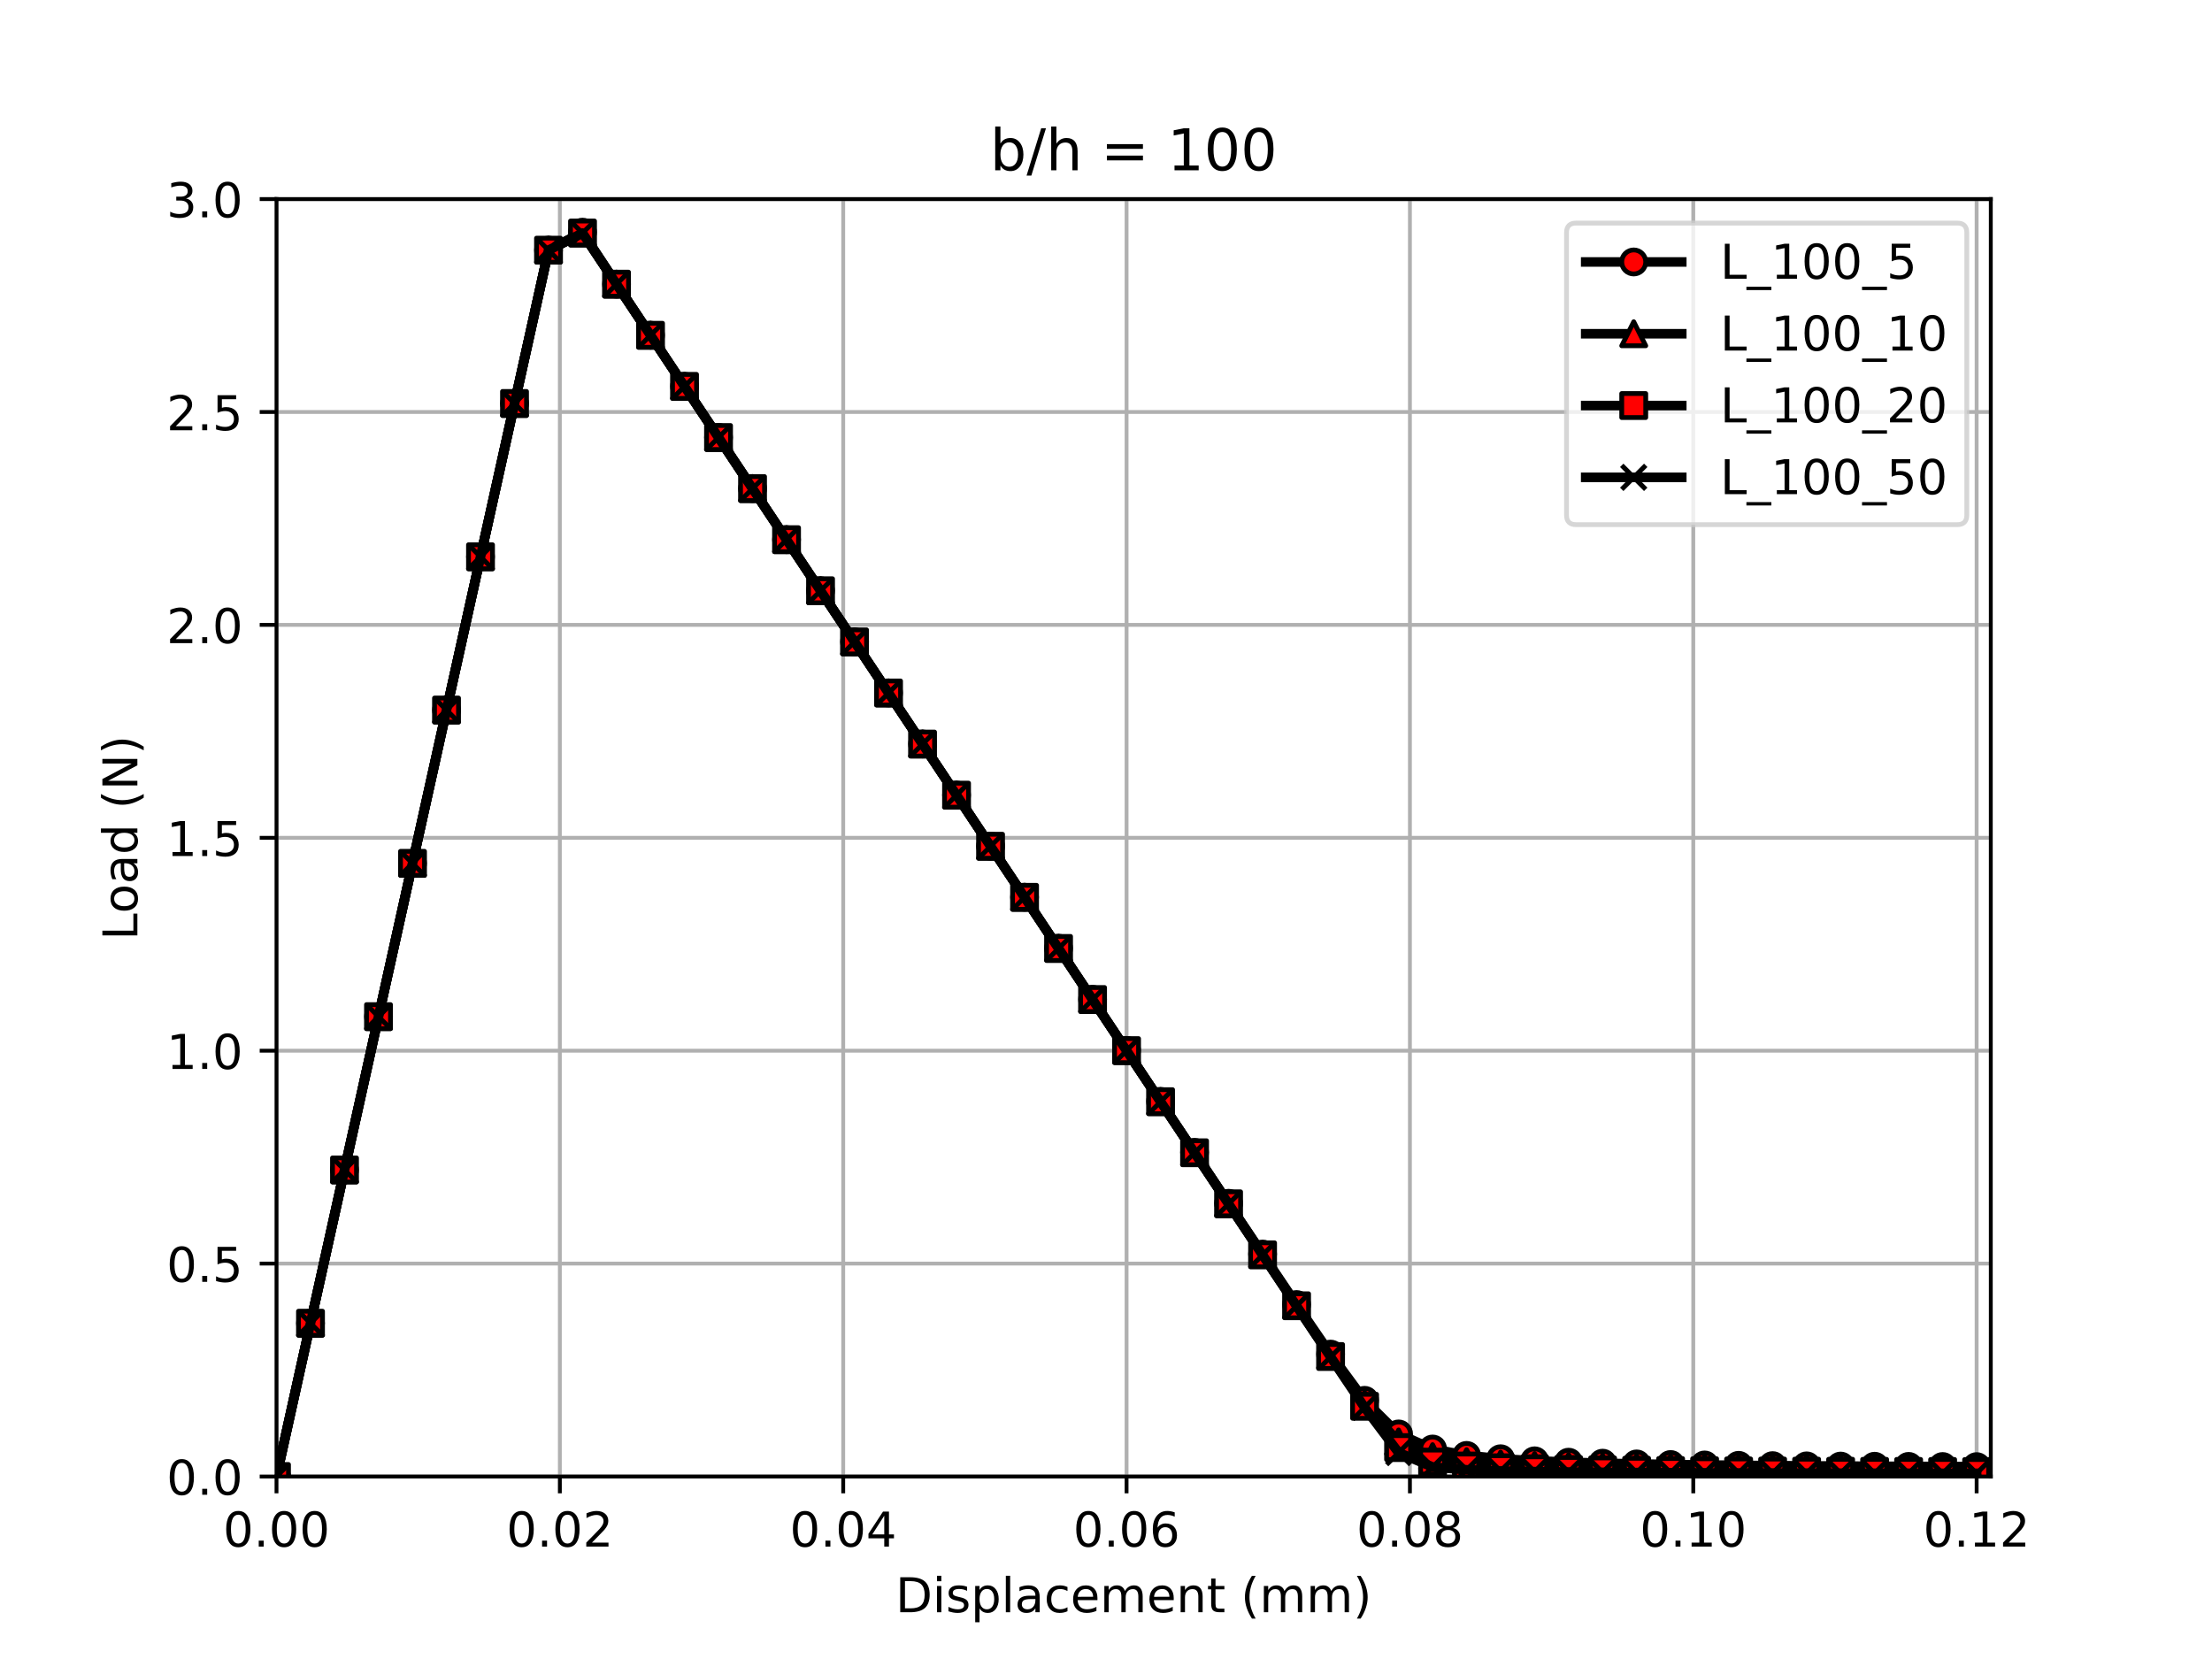<?xml version="1.0" encoding="utf-8" standalone="no"?>
<!DOCTYPE svg PUBLIC "-//W3C//DTD SVG 1.1//EN"
  "http://www.w3.org/Graphics/SVG/1.1/DTD/svg11.dtd">
<!-- Created with matplotlib (https://matplotlib.org/) -->
<svg height="345.6pt" version="1.1" viewBox="0 0 460.8 345.6" width="460.8pt" xmlns="http://www.w3.org/2000/svg" xmlns:xlink="http://www.w3.org/1999/xlink">
 <defs>
  <style type="text/css">
*{stroke-linecap:butt;stroke-linejoin:round;}
  </style>
 </defs>
 <g id="figure_1">
  <g id="patch_1">
   <path d="M 0 345.6 
L 460.8 345.6 
L 460.8 0 
L 0 0 
z
" style="fill:#ffffff;"/>
  </g>
  <g id="axes_1">
   <g id="patch_2">
    <path d="M 57.6 307.584 
L 414.72 307.584 
L 414.72 41.472 
L 57.6 41.472 
z
" style="fill:#ffffff;"/>
   </g>
   <g id="matplotlib.axis_1">
    <g id="xtick_1">
     <g id="line2d_1">
      <path clip-path="url(#p0cc8dafbe0)" d="M 57.6 307.584 
L 57.6 41.472 
" style="fill:none;stroke:#b0b0b0;stroke-linecap:square;stroke-width:0.8;"/>
     </g>
     <g id="line2d_2">
      <defs>
       <path d="M 0 0 
L 0 3.5 
" id="ma60e48def5" style="stroke:#000000;stroke-width:0.8;"/>
      </defs>
      <g>
       <use style="stroke:#000000;stroke-width:0.8;" x="57.6" xlink:href="#ma60e48def5" y="307.584"/>
      </g>
     </g>
     <g id="text_1">
      <!-- 0.00 -->
      <defs>
       <path d="M 31.781 66.406 
Q 24.172 66.406 20.328 58.906 
Q 16.5 51.422 16.5 36.375 
Q 16.5 21.391 20.328 13.891 
Q 24.172 6.391 31.781 6.391 
Q 39.453 6.391 43.281 13.891 
Q 47.125 21.391 47.125 36.375 
Q 47.125 51.422 43.281 58.906 
Q 39.453 66.406 31.781 66.406 
z
M 31.781 74.219 
Q 44.047 74.219 50.516 64.516 
Q 56.984 54.828 56.984 36.375 
Q 56.984 17.969 50.516 8.266 
Q 44.047 -1.422 31.781 -1.422 
Q 19.531 -1.422 13.062 8.266 
Q 6.594 17.969 6.594 36.375 
Q 6.594 54.828 13.062 64.516 
Q 19.531 74.219 31.781 74.219 
z
" id="DejaVuSans-48"/>
       <path d="M 10.688 12.406 
L 21 12.406 
L 21 0 
L 10.688 0 
z
" id="DejaVuSans-46"/>
      </defs>
      <g transform="translate(46.467 322.182)scale(0.1 -0.1)">
       <use xlink:href="#DejaVuSans-48"/>
       <use x="63.623" xlink:href="#DejaVuSans-46"/>
       <use x="95.41" xlink:href="#DejaVuSans-48"/>
       <use x="159.033" xlink:href="#DejaVuSans-48"/>
      </g>
     </g>
    </g>
    <g id="xtick_2">
     <g id="line2d_3">
      <path clip-path="url(#p0cc8dafbe0)" d="M 116.628 307.584 
L 116.628 41.472 
" style="fill:none;stroke:#b0b0b0;stroke-linecap:square;stroke-width:0.8;"/>
     </g>
     <g id="line2d_4">
      <g>
       <use style="stroke:#000000;stroke-width:0.8;" x="116.628" xlink:href="#ma60e48def5" y="307.584"/>
      </g>
     </g>
     <g id="text_2">
      <!-- 0.02 -->
      <defs>
       <path d="M 19.188 8.297 
L 53.609 8.297 
L 53.609 0 
L 7.328 0 
L 7.328 8.297 
Q 12.938 14.109 22.625 23.891 
Q 32.328 33.688 34.812 36.531 
Q 39.547 41.844 41.422 45.531 
Q 43.312 49.219 43.312 52.781 
Q 43.312 58.594 39.234 62.25 
Q 35.156 65.922 28.609 65.922 
Q 23.969 65.922 18.812 64.312 
Q 13.672 62.703 7.812 59.422 
L 7.812 69.391 
Q 13.766 71.781 18.938 73 
Q 24.125 74.219 28.422 74.219 
Q 39.75 74.219 46.484 68.547 
Q 53.219 62.891 53.219 53.422 
Q 53.219 48.922 51.531 44.891 
Q 49.859 40.875 45.406 35.406 
Q 44.188 33.984 37.641 27.219 
Q 31.109 20.453 19.188 8.297 
z
" id="DejaVuSans-50"/>
      </defs>
      <g transform="translate(105.495 322.182)scale(0.1 -0.1)">
       <use xlink:href="#DejaVuSans-48"/>
       <use x="63.623" xlink:href="#DejaVuSans-46"/>
       <use x="95.41" xlink:href="#DejaVuSans-48"/>
       <use x="159.033" xlink:href="#DejaVuSans-50"/>
      </g>
     </g>
    </g>
    <g id="xtick_3">
     <g id="line2d_5">
      <path clip-path="url(#p0cc8dafbe0)" d="M 175.656 307.584 
L 175.656 41.472 
" style="fill:none;stroke:#b0b0b0;stroke-linecap:square;stroke-width:0.8;"/>
     </g>
     <g id="line2d_6">
      <g>
       <use style="stroke:#000000;stroke-width:0.8;" x="175.656" xlink:href="#ma60e48def5" y="307.584"/>
      </g>
     </g>
     <g id="text_3">
      <!-- 0.04 -->
      <defs>
       <path d="M 37.797 64.312 
L 12.891 25.391 
L 37.797 25.391 
z
M 35.203 72.906 
L 47.609 72.906 
L 47.609 25.391 
L 58.016 25.391 
L 58.016 17.188 
L 47.609 17.188 
L 47.609 0 
L 37.797 0 
L 37.797 17.188 
L 4.891 17.188 
L 4.891 26.703 
z
" id="DejaVuSans-52"/>
      </defs>
      <g transform="translate(164.523 322.182)scale(0.1 -0.1)">
       <use xlink:href="#DejaVuSans-48"/>
       <use x="63.623" xlink:href="#DejaVuSans-46"/>
       <use x="95.41" xlink:href="#DejaVuSans-48"/>
       <use x="159.033" xlink:href="#DejaVuSans-52"/>
      </g>
     </g>
    </g>
    <g id="xtick_4">
     <g id="line2d_7">
      <path clip-path="url(#p0cc8dafbe0)" d="M 234.684 307.584 
L 234.684 41.472 
" style="fill:none;stroke:#b0b0b0;stroke-linecap:square;stroke-width:0.8;"/>
     </g>
     <g id="line2d_8">
      <g>
       <use style="stroke:#000000;stroke-width:0.8;" x="234.684" xlink:href="#ma60e48def5" y="307.584"/>
      </g>
     </g>
     <g id="text_4">
      <!-- 0.06 -->
      <defs>
       <path d="M 33.016 40.375 
Q 26.375 40.375 22.484 35.828 
Q 18.609 31.297 18.609 23.391 
Q 18.609 15.531 22.484 10.953 
Q 26.375 6.391 33.016 6.391 
Q 39.656 6.391 43.531 10.953 
Q 47.406 15.531 47.406 23.391 
Q 47.406 31.297 43.531 35.828 
Q 39.656 40.375 33.016 40.375 
z
M 52.594 71.297 
L 52.594 62.312 
Q 48.875 64.062 45.094 64.984 
Q 41.312 65.922 37.594 65.922 
Q 27.828 65.922 22.672 59.328 
Q 17.531 52.734 16.797 39.406 
Q 19.672 43.656 24.016 45.922 
Q 28.375 48.188 33.594 48.188 
Q 44.578 48.188 50.953 41.516 
Q 57.328 34.859 57.328 23.391 
Q 57.328 12.156 50.688 5.359 
Q 44.047 -1.422 33.016 -1.422 
Q 20.359 -1.422 13.672 8.266 
Q 6.984 17.969 6.984 36.375 
Q 6.984 53.656 15.188 63.938 
Q 23.391 74.219 37.203 74.219 
Q 40.922 74.219 44.703 73.484 
Q 48.484 72.75 52.594 71.297 
z
" id="DejaVuSans-54"/>
      </defs>
      <g transform="translate(223.551 322.182)scale(0.1 -0.1)">
       <use xlink:href="#DejaVuSans-48"/>
       <use x="63.623" xlink:href="#DejaVuSans-46"/>
       <use x="95.41" xlink:href="#DejaVuSans-48"/>
       <use x="159.033" xlink:href="#DejaVuSans-54"/>
      </g>
     </g>
    </g>
    <g id="xtick_5">
     <g id="line2d_9">
      <path clip-path="url(#p0cc8dafbe0)" d="M 293.712 307.584 
L 293.712 41.472 
" style="fill:none;stroke:#b0b0b0;stroke-linecap:square;stroke-width:0.8;"/>
     </g>
     <g id="line2d_10">
      <g>
       <use style="stroke:#000000;stroke-width:0.8;" x="293.712" xlink:href="#ma60e48def5" y="307.584"/>
      </g>
     </g>
     <g id="text_5">
      <!-- 0.08 -->
      <defs>
       <path d="M 31.781 34.625 
Q 24.75 34.625 20.719 30.859 
Q 16.703 27.094 16.703 20.516 
Q 16.703 13.922 20.719 10.156 
Q 24.75 6.391 31.781 6.391 
Q 38.812 6.391 42.859 10.172 
Q 46.922 13.969 46.922 20.516 
Q 46.922 27.094 42.891 30.859 
Q 38.875 34.625 31.781 34.625 
z
M 21.922 38.812 
Q 15.578 40.375 12.031 44.719 
Q 8.5 49.078 8.5 55.328 
Q 8.5 64.062 14.719 69.141 
Q 20.953 74.219 31.781 74.219 
Q 42.672 74.219 48.875 69.141 
Q 55.078 64.062 55.078 55.328 
Q 55.078 49.078 51.531 44.719 
Q 48 40.375 41.703 38.812 
Q 48.828 37.156 52.797 32.312 
Q 56.781 27.484 56.781 20.516 
Q 56.781 9.906 50.312 4.234 
Q 43.844 -1.422 31.781 -1.422 
Q 19.734 -1.422 13.25 4.234 
Q 6.781 9.906 6.781 20.516 
Q 6.781 27.484 10.781 32.312 
Q 14.797 37.156 21.922 38.812 
z
M 18.312 54.391 
Q 18.312 48.734 21.844 45.562 
Q 25.391 42.391 31.781 42.391 
Q 38.141 42.391 41.719 45.562 
Q 45.312 48.734 45.312 54.391 
Q 45.312 60.062 41.719 63.234 
Q 38.141 66.406 31.781 66.406 
Q 25.391 66.406 21.844 63.234 
Q 18.312 60.062 18.312 54.391 
z
" id="DejaVuSans-56"/>
      </defs>
      <g transform="translate(282.58 322.182)scale(0.1 -0.1)">
       <use xlink:href="#DejaVuSans-48"/>
       <use x="63.623" xlink:href="#DejaVuSans-46"/>
       <use x="95.41" xlink:href="#DejaVuSans-48"/>
       <use x="159.033" xlink:href="#DejaVuSans-56"/>
      </g>
     </g>
    </g>
    <g id="xtick_6">
     <g id="line2d_11">
      <path clip-path="url(#p0cc8dafbe0)" d="M 352.74 307.584 
L 352.74 41.472 
" style="fill:none;stroke:#b0b0b0;stroke-linecap:square;stroke-width:0.8;"/>
     </g>
     <g id="line2d_12">
      <g>
       <use style="stroke:#000000;stroke-width:0.8;" x="352.74" xlink:href="#ma60e48def5" y="307.584"/>
      </g>
     </g>
     <g id="text_6">
      <!-- 0.10 -->
      <defs>
       <path d="M 12.406 8.297 
L 28.516 8.297 
L 28.516 63.922 
L 10.984 60.406 
L 10.984 69.391 
L 28.422 72.906 
L 38.281 72.906 
L 38.281 8.297 
L 54.391 8.297 
L 54.391 0 
L 12.406 0 
z
" id="DejaVuSans-49"/>
      </defs>
      <g transform="translate(341.608 322.182)scale(0.1 -0.1)">
       <use xlink:href="#DejaVuSans-48"/>
       <use x="63.623" xlink:href="#DejaVuSans-46"/>
       <use x="95.41" xlink:href="#DejaVuSans-49"/>
       <use x="159.033" xlink:href="#DejaVuSans-48"/>
      </g>
     </g>
    </g>
    <g id="xtick_7">
     <g id="line2d_13">
      <path clip-path="url(#p0cc8dafbe0)" d="M 411.769 307.584 
L 411.769 41.472 
" style="fill:none;stroke:#b0b0b0;stroke-linecap:square;stroke-width:0.8;"/>
     </g>
     <g id="line2d_14">
      <g>
       <use style="stroke:#000000;stroke-width:0.8;" x="411.769" xlink:href="#ma60e48def5" y="307.584"/>
      </g>
     </g>
     <g id="text_7">
      <!-- 0.12 -->
      <g transform="translate(400.636 322.182)scale(0.1 -0.1)">
       <use xlink:href="#DejaVuSans-48"/>
       <use x="63.623" xlink:href="#DejaVuSans-46"/>
       <use x="95.41" xlink:href="#DejaVuSans-49"/>
       <use x="159.033" xlink:href="#DejaVuSans-50"/>
      </g>
     </g>
    </g>
    <g id="text_8">
     <!-- Displacement (mm) -->
     <defs>
      <path d="M 19.672 64.797 
L 19.672 8.109 
L 31.594 8.109 
Q 46.688 8.109 53.688 14.938 
Q 60.688 21.781 60.688 36.531 
Q 60.688 51.172 53.688 57.984 
Q 46.688 64.797 31.594 64.797 
z
M 9.812 72.906 
L 30.078 72.906 
Q 51.266 72.906 61.172 64.094 
Q 71.094 55.281 71.094 36.531 
Q 71.094 17.672 61.125 8.828 
Q 51.172 0 30.078 0 
L 9.812 0 
z
" id="DejaVuSans-68"/>
      <path d="M 9.422 54.688 
L 18.406 54.688 
L 18.406 0 
L 9.422 0 
z
M 9.422 75.984 
L 18.406 75.984 
L 18.406 64.594 
L 9.422 64.594 
z
" id="DejaVuSans-105"/>
      <path d="M 44.281 53.078 
L 44.281 44.578 
Q 40.484 46.531 36.375 47.5 
Q 32.281 48.484 27.875 48.484 
Q 21.188 48.484 17.844 46.438 
Q 14.5 44.391 14.5 40.281 
Q 14.5 37.156 16.891 35.375 
Q 19.281 33.594 26.516 31.984 
L 29.594 31.297 
Q 39.156 29.25 43.188 25.516 
Q 47.219 21.781 47.219 15.094 
Q 47.219 7.469 41.188 3.016 
Q 35.156 -1.422 24.609 -1.422 
Q 20.219 -1.422 15.453 -0.562 
Q 10.688 0.297 5.422 2 
L 5.422 11.281 
Q 10.406 8.688 15.234 7.391 
Q 20.062 6.109 24.812 6.109 
Q 31.156 6.109 34.562 8.281 
Q 37.984 10.453 37.984 14.406 
Q 37.984 18.062 35.516 20.016 
Q 33.062 21.969 24.703 23.781 
L 21.578 24.516 
Q 13.234 26.266 9.516 29.906 
Q 5.812 33.547 5.812 39.891 
Q 5.812 47.609 11.281 51.797 
Q 16.75 56 26.812 56 
Q 31.781 56 36.172 55.266 
Q 40.578 54.547 44.281 53.078 
z
" id="DejaVuSans-115"/>
      <path d="M 18.109 8.203 
L 18.109 -20.797 
L 9.078 -20.797 
L 9.078 54.688 
L 18.109 54.688 
L 18.109 46.391 
Q 20.953 51.266 25.266 53.625 
Q 29.594 56 35.594 56 
Q 45.562 56 51.781 48.094 
Q 58.016 40.188 58.016 27.297 
Q 58.016 14.406 51.781 6.484 
Q 45.562 -1.422 35.594 -1.422 
Q 29.594 -1.422 25.266 0.953 
Q 20.953 3.328 18.109 8.203 
z
M 48.688 27.297 
Q 48.688 37.203 44.609 42.844 
Q 40.531 48.484 33.406 48.484 
Q 26.266 48.484 22.188 42.844 
Q 18.109 37.203 18.109 27.297 
Q 18.109 17.391 22.188 11.75 
Q 26.266 6.109 33.406 6.109 
Q 40.531 6.109 44.609 11.75 
Q 48.688 17.391 48.688 27.297 
z
" id="DejaVuSans-112"/>
      <path d="M 9.422 75.984 
L 18.406 75.984 
L 18.406 0 
L 9.422 0 
z
" id="DejaVuSans-108"/>
      <path d="M 34.281 27.484 
Q 23.391 27.484 19.188 25 
Q 14.984 22.516 14.984 16.5 
Q 14.984 11.719 18.141 8.906 
Q 21.297 6.109 26.703 6.109 
Q 34.188 6.109 38.703 11.406 
Q 43.219 16.703 43.219 25.484 
L 43.219 27.484 
z
M 52.203 31.203 
L 52.203 0 
L 43.219 0 
L 43.219 8.297 
Q 40.141 3.328 35.547 0.953 
Q 30.953 -1.422 24.312 -1.422 
Q 15.922 -1.422 10.953 3.297 
Q 6 8.016 6 15.922 
Q 6 25.141 12.172 29.828 
Q 18.359 34.516 30.609 34.516 
L 43.219 34.516 
L 43.219 35.406 
Q 43.219 41.609 39.141 45 
Q 35.062 48.391 27.688 48.391 
Q 23 48.391 18.547 47.266 
Q 14.109 46.141 10.016 43.891 
L 10.016 52.203 
Q 14.938 54.109 19.578 55.047 
Q 24.219 56 28.609 56 
Q 40.484 56 46.344 49.844 
Q 52.203 43.703 52.203 31.203 
z
" id="DejaVuSans-97"/>
      <path d="M 48.781 52.594 
L 48.781 44.188 
Q 44.969 46.297 41.141 47.344 
Q 37.312 48.391 33.406 48.391 
Q 24.656 48.391 19.812 42.844 
Q 14.984 37.312 14.984 27.297 
Q 14.984 17.281 19.812 11.734 
Q 24.656 6.203 33.406 6.203 
Q 37.312 6.203 41.141 7.25 
Q 44.969 8.297 48.781 10.406 
L 48.781 2.094 
Q 45.016 0.344 40.984 -0.531 
Q 36.969 -1.422 32.422 -1.422 
Q 20.062 -1.422 12.781 6.344 
Q 5.516 14.109 5.516 27.297 
Q 5.516 40.672 12.859 48.328 
Q 20.219 56 33.016 56 
Q 37.156 56 41.109 55.141 
Q 45.062 54.297 48.781 52.594 
z
" id="DejaVuSans-99"/>
      <path d="M 56.203 29.594 
L 56.203 25.203 
L 14.891 25.203 
Q 15.484 15.922 20.484 11.062 
Q 25.484 6.203 34.422 6.203 
Q 39.594 6.203 44.453 7.469 
Q 49.312 8.734 54.109 11.281 
L 54.109 2.781 
Q 49.266 0.734 44.188 -0.344 
Q 39.109 -1.422 33.891 -1.422 
Q 20.797 -1.422 13.156 6.188 
Q 5.516 13.812 5.516 26.812 
Q 5.516 40.234 12.766 48.109 
Q 20.016 56 32.328 56 
Q 43.359 56 49.781 48.891 
Q 56.203 41.797 56.203 29.594 
z
M 47.219 32.234 
Q 47.125 39.594 43.094 43.984 
Q 39.062 48.391 32.422 48.391 
Q 24.906 48.391 20.391 44.141 
Q 15.875 39.891 15.188 32.172 
z
" id="DejaVuSans-101"/>
      <path d="M 52 44.188 
Q 55.375 50.25 60.062 53.125 
Q 64.75 56 71.094 56 
Q 79.641 56 84.281 50.016 
Q 88.922 44.047 88.922 33.016 
L 88.922 0 
L 79.891 0 
L 79.891 32.719 
Q 79.891 40.578 77.094 44.375 
Q 74.312 48.188 68.609 48.188 
Q 61.625 48.188 57.562 43.547 
Q 53.516 38.922 53.516 30.906 
L 53.516 0 
L 44.484 0 
L 44.484 32.719 
Q 44.484 40.625 41.703 44.406 
Q 38.922 48.188 33.109 48.188 
Q 26.219 48.188 22.156 43.531 
Q 18.109 38.875 18.109 30.906 
L 18.109 0 
L 9.078 0 
L 9.078 54.688 
L 18.109 54.688 
L 18.109 46.188 
Q 21.188 51.219 25.484 53.609 
Q 29.781 56 35.688 56 
Q 41.656 56 45.828 52.969 
Q 50 49.953 52 44.188 
z
" id="DejaVuSans-109"/>
      <path d="M 54.891 33.016 
L 54.891 0 
L 45.906 0 
L 45.906 32.719 
Q 45.906 40.484 42.875 44.328 
Q 39.844 48.188 33.797 48.188 
Q 26.516 48.188 22.312 43.547 
Q 18.109 38.922 18.109 30.906 
L 18.109 0 
L 9.078 0 
L 9.078 54.688 
L 18.109 54.688 
L 18.109 46.188 
Q 21.344 51.125 25.703 53.562 
Q 30.078 56 35.797 56 
Q 45.219 56 50.047 50.172 
Q 54.891 44.344 54.891 33.016 
z
" id="DejaVuSans-110"/>
      <path d="M 18.312 70.219 
L 18.312 54.688 
L 36.812 54.688 
L 36.812 47.703 
L 18.312 47.703 
L 18.312 18.016 
Q 18.312 11.328 20.141 9.422 
Q 21.969 7.516 27.594 7.516 
L 36.812 7.516 
L 36.812 0 
L 27.594 0 
Q 17.188 0 13.234 3.875 
Q 9.281 7.766 9.281 18.016 
L 9.281 47.703 
L 2.688 47.703 
L 2.688 54.688 
L 9.281 54.688 
L 9.281 70.219 
z
" id="DejaVuSans-116"/>
      <path id="DejaVuSans-32"/>
      <path d="M 31 75.875 
Q 24.469 64.656 21.281 53.656 
Q 18.109 42.672 18.109 31.391 
Q 18.109 20.125 21.312 9.062 
Q 24.516 -2 31 -13.188 
L 23.188 -13.188 
Q 15.875 -1.703 12.234 9.375 
Q 8.594 20.453 8.594 31.391 
Q 8.594 42.281 12.203 53.312 
Q 15.828 64.359 23.188 75.875 
z
" id="DejaVuSans-40"/>
      <path d="M 8.016 75.875 
L 15.828 75.875 
Q 23.141 64.359 26.781 53.312 
Q 30.422 42.281 30.422 31.391 
Q 30.422 20.453 26.781 9.375 
Q 23.141 -1.703 15.828 -13.188 
L 8.016 -13.188 
Q 14.5 -2 17.703 9.062 
Q 20.906 20.125 20.906 31.391 
Q 20.906 42.672 17.703 53.656 
Q 14.5 64.656 8.016 75.875 
z
" id="DejaVuSans-41"/>
     </defs>
     <g transform="translate(186.556 335.861)scale(0.1 -0.1)">
      <use xlink:href="#DejaVuSans-68"/>
      <use x="77.002" xlink:href="#DejaVuSans-105"/>
      <use x="104.785" xlink:href="#DejaVuSans-115"/>
      <use x="156.885" xlink:href="#DejaVuSans-112"/>
      <use x="220.361" xlink:href="#DejaVuSans-108"/>
      <use x="248.145" xlink:href="#DejaVuSans-97"/>
      <use x="309.424" xlink:href="#DejaVuSans-99"/>
      <use x="364.404" xlink:href="#DejaVuSans-101"/>
      <use x="425.928" xlink:href="#DejaVuSans-109"/>
      <use x="523.34" xlink:href="#DejaVuSans-101"/>
      <use x="584.863" xlink:href="#DejaVuSans-110"/>
      <use x="648.242" xlink:href="#DejaVuSans-116"/>
      <use x="687.451" xlink:href="#DejaVuSans-32"/>
      <use x="719.238" xlink:href="#DejaVuSans-40"/>
      <use x="758.252" xlink:href="#DejaVuSans-109"/>
      <use x="855.664" xlink:href="#DejaVuSans-109"/>
      <use x="953.076" xlink:href="#DejaVuSans-41"/>
     </g>
    </g>
   </g>
   <g id="matplotlib.axis_2">
    <g id="ytick_1">
     <g id="line2d_15">
      <path clip-path="url(#p0cc8dafbe0)" d="M 57.6 307.584 
L 414.72 307.584 
" style="fill:none;stroke:#b0b0b0;stroke-linecap:square;stroke-width:0.8;"/>
     </g>
     <g id="line2d_16">
      <defs>
       <path d="M 0 0 
L -3.5 0 
" id="m813dae6333" style="stroke:#000000;stroke-width:0.8;"/>
      </defs>
      <g>
       <use style="stroke:#000000;stroke-width:0.8;" x="57.6" xlink:href="#m813dae6333" y="307.584"/>
      </g>
     </g>
     <g id="text_9">
      <!-- 0.0 -->
      <g transform="translate(34.697 311.383)scale(0.1 -0.1)">
       <use xlink:href="#DejaVuSans-48"/>
       <use x="63.623" xlink:href="#DejaVuSans-46"/>
       <use x="95.41" xlink:href="#DejaVuSans-48"/>
      </g>
     </g>
    </g>
    <g id="ytick_2">
     <g id="line2d_17">
      <path clip-path="url(#p0cc8dafbe0)" d="M 57.6 263.232 
L 414.72 263.232 
" style="fill:none;stroke:#b0b0b0;stroke-linecap:square;stroke-width:0.8;"/>
     </g>
     <g id="line2d_18">
      <g>
       <use style="stroke:#000000;stroke-width:0.8;" x="57.6" xlink:href="#m813dae6333" y="263.232"/>
      </g>
     </g>
     <g id="text_10">
      <!-- 0.5 -->
      <defs>
       <path d="M 10.797 72.906 
L 49.516 72.906 
L 49.516 64.594 
L 19.828 64.594 
L 19.828 46.734 
Q 21.969 47.469 24.109 47.828 
Q 26.266 48.188 28.422 48.188 
Q 40.625 48.188 47.75 41.5 
Q 54.891 34.812 54.891 23.391 
Q 54.891 11.625 47.562 5.094 
Q 40.234 -1.422 26.906 -1.422 
Q 22.312 -1.422 17.547 -0.641 
Q 12.797 0.141 7.719 1.703 
L 7.719 11.625 
Q 12.109 9.234 16.797 8.062 
Q 21.484 6.891 26.703 6.891 
Q 35.156 6.891 40.078 11.328 
Q 45.016 15.766 45.016 23.391 
Q 45.016 31 40.078 35.438 
Q 35.156 39.891 26.703 39.891 
Q 22.75 39.891 18.812 39.016 
Q 14.891 38.141 10.797 36.281 
z
" id="DejaVuSans-53"/>
      </defs>
      <g transform="translate(34.697 267.031)scale(0.1 -0.1)">
       <use xlink:href="#DejaVuSans-48"/>
       <use x="63.623" xlink:href="#DejaVuSans-46"/>
       <use x="95.41" xlink:href="#DejaVuSans-53"/>
      </g>
     </g>
    </g>
    <g id="ytick_3">
     <g id="line2d_19">
      <path clip-path="url(#p0cc8dafbe0)" d="M 57.6 218.88 
L 414.72 218.88 
" style="fill:none;stroke:#b0b0b0;stroke-linecap:square;stroke-width:0.8;"/>
     </g>
     <g id="line2d_20">
      <g>
       <use style="stroke:#000000;stroke-width:0.8;" x="57.6" xlink:href="#m813dae6333" y="218.88"/>
      </g>
     </g>
     <g id="text_11">
      <!-- 1.0 -->
      <g transform="translate(34.697 222.679)scale(0.1 -0.1)">
       <use xlink:href="#DejaVuSans-49"/>
       <use x="63.623" xlink:href="#DejaVuSans-46"/>
       <use x="95.41" xlink:href="#DejaVuSans-48"/>
      </g>
     </g>
    </g>
    <g id="ytick_4">
     <g id="line2d_21">
      <path clip-path="url(#p0cc8dafbe0)" d="M 57.6 174.528 
L 414.72 174.528 
" style="fill:none;stroke:#b0b0b0;stroke-linecap:square;stroke-width:0.8;"/>
     </g>
     <g id="line2d_22">
      <g>
       <use style="stroke:#000000;stroke-width:0.8;" x="57.6" xlink:href="#m813dae6333" y="174.528"/>
      </g>
     </g>
     <g id="text_12">
      <!-- 1.5 -->
      <g transform="translate(34.697 178.327)scale(0.1 -0.1)">
       <use xlink:href="#DejaVuSans-49"/>
       <use x="63.623" xlink:href="#DejaVuSans-46"/>
       <use x="95.41" xlink:href="#DejaVuSans-53"/>
      </g>
     </g>
    </g>
    <g id="ytick_5">
     <g id="line2d_23">
      <path clip-path="url(#p0cc8dafbe0)" d="M 57.6 130.176 
L 414.72 130.176 
" style="fill:none;stroke:#b0b0b0;stroke-linecap:square;stroke-width:0.8;"/>
     </g>
     <g id="line2d_24">
      <g>
       <use style="stroke:#000000;stroke-width:0.8;" x="57.6" xlink:href="#m813dae6333" y="130.176"/>
      </g>
     </g>
     <g id="text_13">
      <!-- 2.0 -->
      <g transform="translate(34.697 133.975)scale(0.1 -0.1)">
       <use xlink:href="#DejaVuSans-50"/>
       <use x="63.623" xlink:href="#DejaVuSans-46"/>
       <use x="95.41" xlink:href="#DejaVuSans-48"/>
      </g>
     </g>
    </g>
    <g id="ytick_6">
     <g id="line2d_25">
      <path clip-path="url(#p0cc8dafbe0)" d="M 57.6 85.824 
L 414.72 85.824 
" style="fill:none;stroke:#b0b0b0;stroke-linecap:square;stroke-width:0.8;"/>
     </g>
     <g id="line2d_26">
      <g>
       <use style="stroke:#000000;stroke-width:0.8;" x="57.6" xlink:href="#m813dae6333" y="85.824"/>
      </g>
     </g>
     <g id="text_14">
      <!-- 2.5 -->
      <g transform="translate(34.697 89.623)scale(0.1 -0.1)">
       <use xlink:href="#DejaVuSans-50"/>
       <use x="63.623" xlink:href="#DejaVuSans-46"/>
       <use x="95.41" xlink:href="#DejaVuSans-53"/>
      </g>
     </g>
    </g>
    <g id="ytick_7">
     <g id="line2d_27">
      <path clip-path="url(#p0cc8dafbe0)" d="M 57.6 41.472 
L 414.72 41.472 
" style="fill:none;stroke:#b0b0b0;stroke-linecap:square;stroke-width:0.8;"/>
     </g>
     <g id="line2d_28">
      <g>
       <use style="stroke:#000000;stroke-width:0.8;" x="57.6" xlink:href="#m813dae6333" y="41.472"/>
      </g>
     </g>
     <g id="text_15">
      <!-- 3.0 -->
      <defs>
       <path d="M 40.578 39.312 
Q 47.656 37.797 51.625 33 
Q 55.609 28.219 55.609 21.188 
Q 55.609 10.406 48.188 4.484 
Q 40.766 -1.422 27.094 -1.422 
Q 22.516 -1.422 17.656 -0.516 
Q 12.797 0.391 7.625 2.203 
L 7.625 11.719 
Q 11.719 9.328 16.594 8.109 
Q 21.484 6.891 26.812 6.891 
Q 36.078 6.891 40.938 10.547 
Q 45.797 14.203 45.797 21.188 
Q 45.797 27.641 41.281 31.266 
Q 36.766 34.906 28.719 34.906 
L 20.219 34.906 
L 20.219 43.016 
L 29.109 43.016 
Q 36.375 43.016 40.234 45.922 
Q 44.094 48.828 44.094 54.297 
Q 44.094 59.906 40.109 62.906 
Q 36.141 65.922 28.719 65.922 
Q 24.656 65.922 20.016 65.031 
Q 15.375 64.156 9.812 62.312 
L 9.812 71.094 
Q 15.438 72.656 20.344 73.438 
Q 25.25 74.219 29.594 74.219 
Q 40.828 74.219 47.359 69.109 
Q 53.906 64.016 53.906 55.328 
Q 53.906 49.266 50.438 45.094 
Q 46.969 40.922 40.578 39.312 
z
" id="DejaVuSans-51"/>
      </defs>
      <g transform="translate(34.697 45.271)scale(0.1 -0.1)">
       <use xlink:href="#DejaVuSans-51"/>
       <use x="63.623" xlink:href="#DejaVuSans-46"/>
       <use x="95.41" xlink:href="#DejaVuSans-48"/>
      </g>
     </g>
    </g>
    <g id="text_16">
     <!-- Load (N) -->
     <defs>
      <path d="M 9.812 72.906 
L 19.672 72.906 
L 19.672 8.297 
L 55.172 8.297 
L 55.172 0 
L 9.812 0 
z
" id="DejaVuSans-76"/>
      <path d="M 30.609 48.391 
Q 23.391 48.391 19.188 42.75 
Q 14.984 37.109 14.984 27.297 
Q 14.984 17.484 19.156 11.844 
Q 23.344 6.203 30.609 6.203 
Q 37.797 6.203 41.984 11.859 
Q 46.188 17.531 46.188 27.297 
Q 46.188 37.016 41.984 42.703 
Q 37.797 48.391 30.609 48.391 
z
M 30.609 56 
Q 42.328 56 49.016 48.375 
Q 55.719 40.766 55.719 27.297 
Q 55.719 13.875 49.016 6.219 
Q 42.328 -1.422 30.609 -1.422 
Q 18.844 -1.422 12.172 6.219 
Q 5.516 13.875 5.516 27.297 
Q 5.516 40.766 12.172 48.375 
Q 18.844 56 30.609 56 
z
" id="DejaVuSans-111"/>
      <path d="M 45.406 46.391 
L 45.406 75.984 
L 54.391 75.984 
L 54.391 0 
L 45.406 0 
L 45.406 8.203 
Q 42.578 3.328 38.25 0.953 
Q 33.938 -1.422 27.875 -1.422 
Q 17.969 -1.422 11.734 6.484 
Q 5.516 14.406 5.516 27.297 
Q 5.516 40.188 11.734 48.094 
Q 17.969 56 27.875 56 
Q 33.938 56 38.25 53.625 
Q 42.578 51.266 45.406 46.391 
z
M 14.797 27.297 
Q 14.797 17.391 18.875 11.75 
Q 22.953 6.109 30.078 6.109 
Q 37.203 6.109 41.297 11.75 
Q 45.406 17.391 45.406 27.297 
Q 45.406 37.203 41.297 42.844 
Q 37.203 48.484 30.078 48.484 
Q 22.953 48.484 18.875 42.844 
Q 14.797 37.203 14.797 27.297 
z
" id="DejaVuSans-100"/>
      <path d="M 9.812 72.906 
L 23.094 72.906 
L 55.422 11.922 
L 55.422 72.906 
L 64.984 72.906 
L 64.984 0 
L 51.703 0 
L 19.391 60.984 
L 19.391 0 
L 9.812 0 
z
" id="DejaVuSans-78"/>
     </defs>
     <g transform="translate(28.617 195.842)rotate(-90)scale(0.1 -0.1)">
      <use xlink:href="#DejaVuSans-76"/>
      <use x="55.697" xlink:href="#DejaVuSans-111"/>
      <use x="116.879" xlink:href="#DejaVuSans-97"/>
      <use x="178.158" xlink:href="#DejaVuSans-100"/>
      <use x="241.635" xlink:href="#DejaVuSans-32"/>
      <use x="273.422" xlink:href="#DejaVuSans-40"/>
      <use x="312.436" xlink:href="#DejaVuSans-78"/>
      <use x="387.24" xlink:href="#DejaVuSans-41"/>
     </g>
    </g>
   </g>
   <g id="line2d_29">
    <path clip-path="url(#p0cc8dafbe0)" d="M 57.6 307.584 
L 64.683 275.651 
L 71.767 243.717 
L 78.85 211.784 
L 85.933 179.85 
L 93.017 147.917 
L 100.1 115.983 
L 107.184 84.05 
L 114.267 52.116 
L 121.35 48.365 
L 128.434 59.191 
L 135.517 69.839 
L 142.6 80.484 
L 149.684 91.128 
L 156.767 101.772 
L 163.851 112.415 
L 170.934 123.058 
L 178.017 133.7 
L 185.101 144.342 
L 192.184 154.984 
L 199.267 165.625 
L 206.351 176.266 
L 213.434 186.904 
L 220.518 197.542 
L 227.601 208.178 
L 234.684 218.812 
L 241.768 229.441 
L 248.851 240.06 
L 255.934 250.666 
L 263.018 261.243 
L 270.101 271.755 
L 277.185 282.084 
L 284.268 291.714 
L 291.351 298.717 
L 298.435 301.857 
L 305.518 303.186 
L 312.601 303.884 
L 319.685 304.313 
L 326.768 304.602 
L 333.852 304.807 
L 340.935 304.962 
L 348.018 305.083 
L 355.102 305.178 
L 362.185 305.254 
L 369.268 305.316 
L 376.352 305.368 
L 383.435 305.41 
L 390.518 305.446 
L 397.602 305.476 
L 404.685 305.502 
L 411.769 305.524 
" style="fill:none;stroke:#000000;stroke-linecap:square;stroke-width:2;"/>
    <defs>
     <path d="M 0 2.5 
C 0.663 2.5 1.299 2.237 1.768 1.768 
C 2.237 1.299 2.5 0.663 2.5 0 
C 2.5 -0.663 2.237 -1.299 1.768 -1.768 
C 1.299 -2.237 0.663 -2.5 0 -2.5 
C -0.663 -2.5 -1.299 -2.237 -1.768 -1.768 
C -2.237 -1.299 -2.5 -0.663 -2.5 0 
C -2.5 0.663 -2.237 1.299 -1.768 1.768 
C -1.299 2.237 -0.663 2.5 0 2.5 
z
" id="m01d43da259" style="stroke:#000000;"/>
    </defs>
    <g clip-path="url(#p0cc8dafbe0)">
     <use style="fill:#ff0000;stroke:#000000;" x="57.6" xlink:href="#m01d43da259" y="307.584"/>
     <use style="fill:#ff0000;stroke:#000000;" x="64.683" xlink:href="#m01d43da259" y="275.651"/>
     <use style="fill:#ff0000;stroke:#000000;" x="71.767" xlink:href="#m01d43da259" y="243.717"/>
     <use style="fill:#ff0000;stroke:#000000;" x="78.85" xlink:href="#m01d43da259" y="211.784"/>
     <use style="fill:#ff0000;stroke:#000000;" x="85.933" xlink:href="#m01d43da259" y="179.85"/>
     <use style="fill:#ff0000;stroke:#000000;" x="93.017" xlink:href="#m01d43da259" y="147.917"/>
     <use style="fill:#ff0000;stroke:#000000;" x="100.1" xlink:href="#m01d43da259" y="115.983"/>
     <use style="fill:#ff0000;stroke:#000000;" x="107.184" xlink:href="#m01d43da259" y="84.05"/>
     <use style="fill:#ff0000;stroke:#000000;" x="114.267" xlink:href="#m01d43da259" y="52.116"/>
     <use style="fill:#ff0000;stroke:#000000;" x="121.35" xlink:href="#m01d43da259" y="48.365"/>
     <use style="fill:#ff0000;stroke:#000000;" x="128.434" xlink:href="#m01d43da259" y="59.191"/>
     <use style="fill:#ff0000;stroke:#000000;" x="135.517" xlink:href="#m01d43da259" y="69.839"/>
     <use style="fill:#ff0000;stroke:#000000;" x="142.6" xlink:href="#m01d43da259" y="80.484"/>
     <use style="fill:#ff0000;stroke:#000000;" x="149.684" xlink:href="#m01d43da259" y="91.128"/>
     <use style="fill:#ff0000;stroke:#000000;" x="156.767" xlink:href="#m01d43da259" y="101.772"/>
     <use style="fill:#ff0000;stroke:#000000;" x="163.851" xlink:href="#m01d43da259" y="112.415"/>
     <use style="fill:#ff0000;stroke:#000000;" x="170.934" xlink:href="#m01d43da259" y="123.058"/>
     <use style="fill:#ff0000;stroke:#000000;" x="178.017" xlink:href="#m01d43da259" y="133.7"/>
     <use style="fill:#ff0000;stroke:#000000;" x="185.101" xlink:href="#m01d43da259" y="144.342"/>
     <use style="fill:#ff0000;stroke:#000000;" x="192.184" xlink:href="#m01d43da259" y="154.984"/>
     <use style="fill:#ff0000;stroke:#000000;" x="199.267" xlink:href="#m01d43da259" y="165.625"/>
     <use style="fill:#ff0000;stroke:#000000;" x="206.351" xlink:href="#m01d43da259" y="176.266"/>
     <use style="fill:#ff0000;stroke:#000000;" x="213.434" xlink:href="#m01d43da259" y="186.904"/>
     <use style="fill:#ff0000;stroke:#000000;" x="220.518" xlink:href="#m01d43da259" y="197.542"/>
     <use style="fill:#ff0000;stroke:#000000;" x="227.601" xlink:href="#m01d43da259" y="208.178"/>
     <use style="fill:#ff0000;stroke:#000000;" x="234.684" xlink:href="#m01d43da259" y="218.812"/>
     <use style="fill:#ff0000;stroke:#000000;" x="241.768" xlink:href="#m01d43da259" y="229.441"/>
     <use style="fill:#ff0000;stroke:#000000;" x="248.851" xlink:href="#m01d43da259" y="240.06"/>
     <use style="fill:#ff0000;stroke:#000000;" x="255.934" xlink:href="#m01d43da259" y="250.666"/>
     <use style="fill:#ff0000;stroke:#000000;" x="263.018" xlink:href="#m01d43da259" y="261.243"/>
     <use style="fill:#ff0000;stroke:#000000;" x="270.101" xlink:href="#m01d43da259" y="271.755"/>
     <use style="fill:#ff0000;stroke:#000000;" x="277.185" xlink:href="#m01d43da259" y="282.084"/>
     <use style="fill:#ff0000;stroke:#000000;" x="284.268" xlink:href="#m01d43da259" y="291.714"/>
     <use style="fill:#ff0000;stroke:#000000;" x="291.351" xlink:href="#m01d43da259" y="298.717"/>
     <use style="fill:#ff0000;stroke:#000000;" x="298.435" xlink:href="#m01d43da259" y="301.857"/>
     <use style="fill:#ff0000;stroke:#000000;" x="305.518" xlink:href="#m01d43da259" y="303.186"/>
     <use style="fill:#ff0000;stroke:#000000;" x="312.601" xlink:href="#m01d43da259" y="303.884"/>
     <use style="fill:#ff0000;stroke:#000000;" x="319.685" xlink:href="#m01d43da259" y="304.313"/>
     <use style="fill:#ff0000;stroke:#000000;" x="326.768" xlink:href="#m01d43da259" y="304.602"/>
     <use style="fill:#ff0000;stroke:#000000;" x="333.852" xlink:href="#m01d43da259" y="304.807"/>
     <use style="fill:#ff0000;stroke:#000000;" x="340.935" xlink:href="#m01d43da259" y="304.962"/>
     <use style="fill:#ff0000;stroke:#000000;" x="348.018" xlink:href="#m01d43da259" y="305.083"/>
     <use style="fill:#ff0000;stroke:#000000;" x="355.102" xlink:href="#m01d43da259" y="305.178"/>
     <use style="fill:#ff0000;stroke:#000000;" x="362.185" xlink:href="#m01d43da259" y="305.254"/>
     <use style="fill:#ff0000;stroke:#000000;" x="369.268" xlink:href="#m01d43da259" y="305.316"/>
     <use style="fill:#ff0000;stroke:#000000;" x="376.352" xlink:href="#m01d43da259" y="305.368"/>
     <use style="fill:#ff0000;stroke:#000000;" x="383.435" xlink:href="#m01d43da259" y="305.41"/>
     <use style="fill:#ff0000;stroke:#000000;" x="390.518" xlink:href="#m01d43da259" y="305.446"/>
     <use style="fill:#ff0000;stroke:#000000;" x="397.602" xlink:href="#m01d43da259" y="305.476"/>
     <use style="fill:#ff0000;stroke:#000000;" x="404.685" xlink:href="#m01d43da259" y="305.502"/>
     <use style="fill:#ff0000;stroke:#000000;" x="411.769" xlink:href="#m01d43da259" y="305.524"/>
    </g>
   </g>
   <g id="line2d_30">
    <path clip-path="url(#p0cc8dafbe0)" d="M 57.6 307.584 
L 64.683 275.651 
L 71.767 243.717 
L 78.85 211.784 
L 85.933 179.85 
L 93.017 147.917 
L 100.1 115.983 
L 107.184 84.05 
L 114.267 52.116 
L 121.35 48.534 
L 128.434 59.195 
L 135.517 69.844 
L 142.6 80.49 
L 149.684 91.135 
L 156.767 101.779 
L 163.851 112.424 
L 170.934 123.067 
L 178.017 133.71 
L 185.101 144.354 
L 192.184 154.997 
L 199.267 165.641 
L 206.351 176.282 
L 213.434 186.925 
L 220.518 197.567 
L 227.601 208.207 
L 234.684 218.847 
L 241.768 229.484 
L 248.851 240.116 
L 255.934 250.743 
L 263.018 261.355 
L 270.101 271.94 
L 277.185 282.433 
L 284.268 292.544 
L 291.351 300.388 
L 298.435 303.448 
L 305.518 304.496 
L 312.601 305.001 
L 319.685 305.298 
L 326.768 305.496 
L 333.852 305.637 
L 340.935 305.742 
L 348.018 305.822 
L 355.102 305.887 
L 362.185 305.938 
L 369.268 305.98 
L 376.352 306.015 
L 383.435 306.043 
L 390.518 306.068 
L 397.602 306.089 
L 404.685 306.108 
L 411.769 306.123 
" style="fill:none;stroke:#000000;stroke-linecap:square;stroke-width:2;"/>
    <defs>
     <path d="M 0 -2.5 
L -2.5 2.5 
L 2.5 2.5 
z
" id="m236e7d4a62" style="stroke:#000000;stroke-linejoin:miter;"/>
    </defs>
    <g clip-path="url(#p0cc8dafbe0)">
     <use style="fill:#ff0000;stroke:#000000;stroke-linejoin:miter;" x="57.6" xlink:href="#m236e7d4a62" y="307.584"/>
     <use style="fill:#ff0000;stroke:#000000;stroke-linejoin:miter;" x="64.683" xlink:href="#m236e7d4a62" y="275.651"/>
     <use style="fill:#ff0000;stroke:#000000;stroke-linejoin:miter;" x="71.767" xlink:href="#m236e7d4a62" y="243.717"/>
     <use style="fill:#ff0000;stroke:#000000;stroke-linejoin:miter;" x="78.85" xlink:href="#m236e7d4a62" y="211.784"/>
     <use style="fill:#ff0000;stroke:#000000;stroke-linejoin:miter;" x="85.933" xlink:href="#m236e7d4a62" y="179.85"/>
     <use style="fill:#ff0000;stroke:#000000;stroke-linejoin:miter;" x="93.017" xlink:href="#m236e7d4a62" y="147.917"/>
     <use style="fill:#ff0000;stroke:#000000;stroke-linejoin:miter;" x="100.1" xlink:href="#m236e7d4a62" y="115.983"/>
     <use style="fill:#ff0000;stroke:#000000;stroke-linejoin:miter;" x="107.184" xlink:href="#m236e7d4a62" y="84.05"/>
     <use style="fill:#ff0000;stroke:#000000;stroke-linejoin:miter;" x="114.267" xlink:href="#m236e7d4a62" y="52.116"/>
     <use style="fill:#ff0000;stroke:#000000;stroke-linejoin:miter;" x="121.35" xlink:href="#m236e7d4a62" y="48.534"/>
     <use style="fill:#ff0000;stroke:#000000;stroke-linejoin:miter;" x="128.434" xlink:href="#m236e7d4a62" y="59.195"/>
     <use style="fill:#ff0000;stroke:#000000;stroke-linejoin:miter;" x="135.517" xlink:href="#m236e7d4a62" y="69.844"/>
     <use style="fill:#ff0000;stroke:#000000;stroke-linejoin:miter;" x="142.6" xlink:href="#m236e7d4a62" y="80.49"/>
     <use style="fill:#ff0000;stroke:#000000;stroke-linejoin:miter;" x="149.684" xlink:href="#m236e7d4a62" y="91.135"/>
     <use style="fill:#ff0000;stroke:#000000;stroke-linejoin:miter;" x="156.767" xlink:href="#m236e7d4a62" y="101.779"/>
     <use style="fill:#ff0000;stroke:#000000;stroke-linejoin:miter;" x="163.851" xlink:href="#m236e7d4a62" y="112.424"/>
     <use style="fill:#ff0000;stroke:#000000;stroke-linejoin:miter;" x="170.934" xlink:href="#m236e7d4a62" y="123.067"/>
     <use style="fill:#ff0000;stroke:#000000;stroke-linejoin:miter;" x="178.017" xlink:href="#m236e7d4a62" y="133.71"/>
     <use style="fill:#ff0000;stroke:#000000;stroke-linejoin:miter;" x="185.101" xlink:href="#m236e7d4a62" y="144.354"/>
     <use style="fill:#ff0000;stroke:#000000;stroke-linejoin:miter;" x="192.184" xlink:href="#m236e7d4a62" y="154.997"/>
     <use style="fill:#ff0000;stroke:#000000;stroke-linejoin:miter;" x="199.267" xlink:href="#m236e7d4a62" y="165.641"/>
     <use style="fill:#ff0000;stroke:#000000;stroke-linejoin:miter;" x="206.351" xlink:href="#m236e7d4a62" y="176.282"/>
     <use style="fill:#ff0000;stroke:#000000;stroke-linejoin:miter;" x="213.434" xlink:href="#m236e7d4a62" y="186.925"/>
     <use style="fill:#ff0000;stroke:#000000;stroke-linejoin:miter;" x="220.518" xlink:href="#m236e7d4a62" y="197.567"/>
     <use style="fill:#ff0000;stroke:#000000;stroke-linejoin:miter;" x="227.601" xlink:href="#m236e7d4a62" y="208.207"/>
     <use style="fill:#ff0000;stroke:#000000;stroke-linejoin:miter;" x="234.684" xlink:href="#m236e7d4a62" y="218.847"/>
     <use style="fill:#ff0000;stroke:#000000;stroke-linejoin:miter;" x="241.768" xlink:href="#m236e7d4a62" y="229.484"/>
     <use style="fill:#ff0000;stroke:#000000;stroke-linejoin:miter;" x="248.851" xlink:href="#m236e7d4a62" y="240.116"/>
     <use style="fill:#ff0000;stroke:#000000;stroke-linejoin:miter;" x="255.934" xlink:href="#m236e7d4a62" y="250.743"/>
     <use style="fill:#ff0000;stroke:#000000;stroke-linejoin:miter;" x="263.018" xlink:href="#m236e7d4a62" y="261.355"/>
     <use style="fill:#ff0000;stroke:#000000;stroke-linejoin:miter;" x="270.101" xlink:href="#m236e7d4a62" y="271.94"/>
     <use style="fill:#ff0000;stroke:#000000;stroke-linejoin:miter;" x="277.185" xlink:href="#m236e7d4a62" y="282.433"/>
     <use style="fill:#ff0000;stroke:#000000;stroke-linejoin:miter;" x="284.268" xlink:href="#m236e7d4a62" y="292.544"/>
     <use style="fill:#ff0000;stroke:#000000;stroke-linejoin:miter;" x="291.351" xlink:href="#m236e7d4a62" y="300.388"/>
     <use style="fill:#ff0000;stroke:#000000;stroke-linejoin:miter;" x="298.435" xlink:href="#m236e7d4a62" y="303.448"/>
     <use style="fill:#ff0000;stroke:#000000;stroke-linejoin:miter;" x="305.518" xlink:href="#m236e7d4a62" y="304.496"/>
     <use style="fill:#ff0000;stroke:#000000;stroke-linejoin:miter;" x="312.601" xlink:href="#m236e7d4a62" y="305.001"/>
     <use style="fill:#ff0000;stroke:#000000;stroke-linejoin:miter;" x="319.685" xlink:href="#m236e7d4a62" y="305.298"/>
     <use style="fill:#ff0000;stroke:#000000;stroke-linejoin:miter;" x="326.768" xlink:href="#m236e7d4a62" y="305.496"/>
     <use style="fill:#ff0000;stroke:#000000;stroke-linejoin:miter;" x="333.852" xlink:href="#m236e7d4a62" y="305.637"/>
     <use style="fill:#ff0000;stroke:#000000;stroke-linejoin:miter;" x="340.935" xlink:href="#m236e7d4a62" y="305.742"/>
     <use style="fill:#ff0000;stroke:#000000;stroke-linejoin:miter;" x="348.018" xlink:href="#m236e7d4a62" y="305.822"/>
     <use style="fill:#ff0000;stroke:#000000;stroke-linejoin:miter;" x="355.102" xlink:href="#m236e7d4a62" y="305.887"/>
     <use style="fill:#ff0000;stroke:#000000;stroke-linejoin:miter;" x="362.185" xlink:href="#m236e7d4a62" y="305.938"/>
     <use style="fill:#ff0000;stroke:#000000;stroke-linejoin:miter;" x="369.268" xlink:href="#m236e7d4a62" y="305.98"/>
     <use style="fill:#ff0000;stroke:#000000;stroke-linejoin:miter;" x="376.352" xlink:href="#m236e7d4a62" y="306.015"/>
     <use style="fill:#ff0000;stroke:#000000;stroke-linejoin:miter;" x="383.435" xlink:href="#m236e7d4a62" y="306.043"/>
     <use style="fill:#ff0000;stroke:#000000;stroke-linejoin:miter;" x="390.518" xlink:href="#m236e7d4a62" y="306.068"/>
     <use style="fill:#ff0000;stroke:#000000;stroke-linejoin:miter;" x="397.602" xlink:href="#m236e7d4a62" y="306.089"/>
     <use style="fill:#ff0000;stroke:#000000;stroke-linejoin:miter;" x="404.685" xlink:href="#m236e7d4a62" y="306.108"/>
     <use style="fill:#ff0000;stroke:#000000;stroke-linejoin:miter;" x="411.769" xlink:href="#m236e7d4a62" y="306.123"/>
    </g>
   </g>
   <g id="line2d_31">
    <path clip-path="url(#p0cc8dafbe0)" d="M 57.6 307.584 
L 64.683 275.651 
L 71.767 243.717 
L 78.85 211.784 
L 85.933 179.85 
L 93.017 147.917 
L 100.1 115.983 
L 107.184 84.05 
L 114.267 52.116 
L 121.35 48.544 
L 128.434 59.197 
L 135.517 69.845 
L 142.6 80.491 
L 149.684 91.138 
L 156.767 101.782 
L 163.851 112.427 
L 170.934 123.07 
L 178.017 133.715 
L 185.101 144.359 
L 192.184 155.002 
L 199.267 165.647 
L 206.351 176.291 
L 213.434 186.932 
L 220.518 197.577 
L 227.601 208.219 
L 234.684 218.86 
L 241.768 229.5 
L 248.851 240.141 
L 255.934 250.776 
L 263.018 261.404 
L 270.101 272.019 
L 277.185 282.587 
L 284.268 292.955 
L 291.351 301.564 
L 298.435 304.578 
L 305.518 305.398 
L 312.601 305.764 
L 319.685 305.976 
L 326.768 306.115 
L 333.852 306.211 
L 340.935 306.284 
L 348.018 306.341 
L 355.102 306.384 
L 362.185 306.42 
L 369.268 306.448 
L 376.352 306.473 
L 383.435 306.493 
L 390.518 306.511 
L 397.602 306.525 
L 404.685 306.538 
L 411.769 306.549 
" style="fill:none;stroke:#000000;stroke-linecap:square;stroke-width:2;"/>
    <defs>
     <path d="M -2.5 2.5 
L 2.5 2.5 
L 2.5 -2.5 
L -2.5 -2.5 
z
" id="m90e4667528" style="stroke:#000000;stroke-linejoin:miter;"/>
    </defs>
    <g clip-path="url(#p0cc8dafbe0)">
     <use style="fill:#ff0000;stroke:#000000;stroke-linejoin:miter;" x="57.6" xlink:href="#m90e4667528" y="307.584"/>
     <use style="fill:#ff0000;stroke:#000000;stroke-linejoin:miter;" x="64.683" xlink:href="#m90e4667528" y="275.651"/>
     <use style="fill:#ff0000;stroke:#000000;stroke-linejoin:miter;" x="71.767" xlink:href="#m90e4667528" y="243.717"/>
     <use style="fill:#ff0000;stroke:#000000;stroke-linejoin:miter;" x="78.85" xlink:href="#m90e4667528" y="211.784"/>
     <use style="fill:#ff0000;stroke:#000000;stroke-linejoin:miter;" x="85.933" xlink:href="#m90e4667528" y="179.85"/>
     <use style="fill:#ff0000;stroke:#000000;stroke-linejoin:miter;" x="93.017" xlink:href="#m90e4667528" y="147.917"/>
     <use style="fill:#ff0000;stroke:#000000;stroke-linejoin:miter;" x="100.1" xlink:href="#m90e4667528" y="115.983"/>
     <use style="fill:#ff0000;stroke:#000000;stroke-linejoin:miter;" x="107.184" xlink:href="#m90e4667528" y="84.05"/>
     <use style="fill:#ff0000;stroke:#000000;stroke-linejoin:miter;" x="114.267" xlink:href="#m90e4667528" y="52.116"/>
     <use style="fill:#ff0000;stroke:#000000;stroke-linejoin:miter;" x="121.35" xlink:href="#m90e4667528" y="48.544"/>
     <use style="fill:#ff0000;stroke:#000000;stroke-linejoin:miter;" x="128.434" xlink:href="#m90e4667528" y="59.197"/>
     <use style="fill:#ff0000;stroke:#000000;stroke-linejoin:miter;" x="135.517" xlink:href="#m90e4667528" y="69.845"/>
     <use style="fill:#ff0000;stroke:#000000;stroke-linejoin:miter;" x="142.6" xlink:href="#m90e4667528" y="80.491"/>
     <use style="fill:#ff0000;stroke:#000000;stroke-linejoin:miter;" x="149.684" xlink:href="#m90e4667528" y="91.138"/>
     <use style="fill:#ff0000;stroke:#000000;stroke-linejoin:miter;" x="156.767" xlink:href="#m90e4667528" y="101.782"/>
     <use style="fill:#ff0000;stroke:#000000;stroke-linejoin:miter;" x="163.851" xlink:href="#m90e4667528" y="112.427"/>
     <use style="fill:#ff0000;stroke:#000000;stroke-linejoin:miter;" x="170.934" xlink:href="#m90e4667528" y="123.07"/>
     <use style="fill:#ff0000;stroke:#000000;stroke-linejoin:miter;" x="178.017" xlink:href="#m90e4667528" y="133.715"/>
     <use style="fill:#ff0000;stroke:#000000;stroke-linejoin:miter;" x="185.101" xlink:href="#m90e4667528" y="144.359"/>
     <use style="fill:#ff0000;stroke:#000000;stroke-linejoin:miter;" x="192.184" xlink:href="#m90e4667528" y="155.002"/>
     <use style="fill:#ff0000;stroke:#000000;stroke-linejoin:miter;" x="199.267" xlink:href="#m90e4667528" y="165.647"/>
     <use style="fill:#ff0000;stroke:#000000;stroke-linejoin:miter;" x="206.351" xlink:href="#m90e4667528" y="176.291"/>
     <use style="fill:#ff0000;stroke:#000000;stroke-linejoin:miter;" x="213.434" xlink:href="#m90e4667528" y="186.932"/>
     <use style="fill:#ff0000;stroke:#000000;stroke-linejoin:miter;" x="220.518" xlink:href="#m90e4667528" y="197.577"/>
     <use style="fill:#ff0000;stroke:#000000;stroke-linejoin:miter;" x="227.601" xlink:href="#m90e4667528" y="208.219"/>
     <use style="fill:#ff0000;stroke:#000000;stroke-linejoin:miter;" x="234.684" xlink:href="#m90e4667528" y="218.86"/>
     <use style="fill:#ff0000;stroke:#000000;stroke-linejoin:miter;" x="241.768" xlink:href="#m90e4667528" y="229.5"/>
     <use style="fill:#ff0000;stroke:#000000;stroke-linejoin:miter;" x="248.851" xlink:href="#m90e4667528" y="240.141"/>
     <use style="fill:#ff0000;stroke:#000000;stroke-linejoin:miter;" x="255.934" xlink:href="#m90e4667528" y="250.776"/>
     <use style="fill:#ff0000;stroke:#000000;stroke-linejoin:miter;" x="263.018" xlink:href="#m90e4667528" y="261.404"/>
     <use style="fill:#ff0000;stroke:#000000;stroke-linejoin:miter;" x="270.101" xlink:href="#m90e4667528" y="272.019"/>
     <use style="fill:#ff0000;stroke:#000000;stroke-linejoin:miter;" x="277.185" xlink:href="#m90e4667528" y="282.587"/>
     <use style="fill:#ff0000;stroke:#000000;stroke-linejoin:miter;" x="284.268" xlink:href="#m90e4667528" y="292.955"/>
     <use style="fill:#ff0000;stroke:#000000;stroke-linejoin:miter;" x="291.351" xlink:href="#m90e4667528" y="301.564"/>
     <use style="fill:#ff0000;stroke:#000000;stroke-linejoin:miter;" x="298.435" xlink:href="#m90e4667528" y="304.578"/>
     <use style="fill:#ff0000;stroke:#000000;stroke-linejoin:miter;" x="305.518" xlink:href="#m90e4667528" y="305.398"/>
     <use style="fill:#ff0000;stroke:#000000;stroke-linejoin:miter;" x="312.601" xlink:href="#m90e4667528" y="305.764"/>
     <use style="fill:#ff0000;stroke:#000000;stroke-linejoin:miter;" x="319.685" xlink:href="#m90e4667528" y="305.976"/>
     <use style="fill:#ff0000;stroke:#000000;stroke-linejoin:miter;" x="326.768" xlink:href="#m90e4667528" y="306.115"/>
     <use style="fill:#ff0000;stroke:#000000;stroke-linejoin:miter;" x="333.852" xlink:href="#m90e4667528" y="306.211"/>
     <use style="fill:#ff0000;stroke:#000000;stroke-linejoin:miter;" x="340.935" xlink:href="#m90e4667528" y="306.284"/>
     <use style="fill:#ff0000;stroke:#000000;stroke-linejoin:miter;" x="348.018" xlink:href="#m90e4667528" y="306.341"/>
     <use style="fill:#ff0000;stroke:#000000;stroke-linejoin:miter;" x="355.102" xlink:href="#m90e4667528" y="306.384"/>
     <use style="fill:#ff0000;stroke:#000000;stroke-linejoin:miter;" x="362.185" xlink:href="#m90e4667528" y="306.42"/>
     <use style="fill:#ff0000;stroke:#000000;stroke-linejoin:miter;" x="369.268" xlink:href="#m90e4667528" y="306.448"/>
     <use style="fill:#ff0000;stroke:#000000;stroke-linejoin:miter;" x="376.352" xlink:href="#m90e4667528" y="306.473"/>
     <use style="fill:#ff0000;stroke:#000000;stroke-linejoin:miter;" x="383.435" xlink:href="#m90e4667528" y="306.493"/>
     <use style="fill:#ff0000;stroke:#000000;stroke-linejoin:miter;" x="390.518" xlink:href="#m90e4667528" y="306.511"/>
     <use style="fill:#ff0000;stroke:#000000;stroke-linejoin:miter;" x="397.602" xlink:href="#m90e4667528" y="306.525"/>
     <use style="fill:#ff0000;stroke:#000000;stroke-linejoin:miter;" x="404.685" xlink:href="#m90e4667528" y="306.538"/>
     <use style="fill:#ff0000;stroke:#000000;stroke-linejoin:miter;" x="411.769" xlink:href="#m90e4667528" y="306.549"/>
    </g>
   </g>
   <g id="line2d_32">
    <path clip-path="url(#p0cc8dafbe0)" d="M 57.6 307.584 
L 64.683 275.651 
L 71.767 243.717 
L 78.85 211.784 
L 85.933 179.85 
L 93.017 147.917 
L 100.1 115.983 
L 107.184 84.05 
L 114.267 52.116 
L 121.35 48.556 
L 128.434 59.204 
L 135.517 69.849 
L 142.6 80.495 
L 149.684 91.14 
L 156.767 101.783 
L 163.851 112.428 
L 170.934 123.073 
L 178.017 133.718 
L 185.101 144.362 
L 192.184 155.007 
L 199.267 165.649 
L 206.351 176.294 
L 213.434 186.937 
L 220.518 197.583 
L 227.601 208.225 
L 234.684 218.869 
L 241.768 229.512 
L 248.851 240.152 
L 255.934 250.794 
L 263.018 261.431 
L 270.101 272.063 
L 277.185 282.675 
L 284.268 293.198 
L 291.351 302.604 
L 298.435 305.604 
L 305.518 306.189 
L 312.601 306.431 
L 319.685 306.568 
L 326.768 306.655 
L 333.852 306.717 
L 340.935 306.762 
L 348.018 306.797 
L 355.102 306.825 
L 362.185 306.846 
L 369.268 306.865 
L 376.352 306.881 
L 383.435 306.894 
L 390.518 306.904 
L 397.602 306.914 
L 404.685 306.922 
L 411.769 306.928 
" style="fill:none;stroke:#000000;stroke-linecap:square;stroke-width:2;"/>
    <defs>
     <path d="M -2.5 2.5 
L 2.5 -2.5 
M -2.5 -2.5 
L 2.5 2.5 
" id="md64102b8ee" style="stroke:#000000;"/>
    </defs>
    <g clip-path="url(#p0cc8dafbe0)">
     <use style="fill:#ff0000;stroke:#000000;" x="57.6" xlink:href="#md64102b8ee" y="307.584"/>
     <use style="fill:#ff0000;stroke:#000000;" x="64.683" xlink:href="#md64102b8ee" y="275.651"/>
     <use style="fill:#ff0000;stroke:#000000;" x="71.767" xlink:href="#md64102b8ee" y="243.717"/>
     <use style="fill:#ff0000;stroke:#000000;" x="78.85" xlink:href="#md64102b8ee" y="211.784"/>
     <use style="fill:#ff0000;stroke:#000000;" x="85.933" xlink:href="#md64102b8ee" y="179.85"/>
     <use style="fill:#ff0000;stroke:#000000;" x="93.017" xlink:href="#md64102b8ee" y="147.917"/>
     <use style="fill:#ff0000;stroke:#000000;" x="100.1" xlink:href="#md64102b8ee" y="115.983"/>
     <use style="fill:#ff0000;stroke:#000000;" x="107.184" xlink:href="#md64102b8ee" y="84.05"/>
     <use style="fill:#ff0000;stroke:#000000;" x="114.267" xlink:href="#md64102b8ee" y="52.116"/>
     <use style="fill:#ff0000;stroke:#000000;" x="121.35" xlink:href="#md64102b8ee" y="48.556"/>
     <use style="fill:#ff0000;stroke:#000000;" x="128.434" xlink:href="#md64102b8ee" y="59.204"/>
     <use style="fill:#ff0000;stroke:#000000;" x="135.517" xlink:href="#md64102b8ee" y="69.849"/>
     <use style="fill:#ff0000;stroke:#000000;" x="142.6" xlink:href="#md64102b8ee" y="80.495"/>
     <use style="fill:#ff0000;stroke:#000000;" x="149.684" xlink:href="#md64102b8ee" y="91.14"/>
     <use style="fill:#ff0000;stroke:#000000;" x="156.767" xlink:href="#md64102b8ee" y="101.783"/>
     <use style="fill:#ff0000;stroke:#000000;" x="163.851" xlink:href="#md64102b8ee" y="112.428"/>
     <use style="fill:#ff0000;stroke:#000000;" x="170.934" xlink:href="#md64102b8ee" y="123.073"/>
     <use style="fill:#ff0000;stroke:#000000;" x="178.017" xlink:href="#md64102b8ee" y="133.718"/>
     <use style="fill:#ff0000;stroke:#000000;" x="185.101" xlink:href="#md64102b8ee" y="144.362"/>
     <use style="fill:#ff0000;stroke:#000000;" x="192.184" xlink:href="#md64102b8ee" y="155.007"/>
     <use style="fill:#ff0000;stroke:#000000;" x="199.267" xlink:href="#md64102b8ee" y="165.649"/>
     <use style="fill:#ff0000;stroke:#000000;" x="206.351" xlink:href="#md64102b8ee" y="176.294"/>
     <use style="fill:#ff0000;stroke:#000000;" x="213.434" xlink:href="#md64102b8ee" y="186.937"/>
     <use style="fill:#ff0000;stroke:#000000;" x="220.518" xlink:href="#md64102b8ee" y="197.583"/>
     <use style="fill:#ff0000;stroke:#000000;" x="227.601" xlink:href="#md64102b8ee" y="208.225"/>
     <use style="fill:#ff0000;stroke:#000000;" x="234.684" xlink:href="#md64102b8ee" y="218.869"/>
     <use style="fill:#ff0000;stroke:#000000;" x="241.768" xlink:href="#md64102b8ee" y="229.512"/>
     <use style="fill:#ff0000;stroke:#000000;" x="248.851" xlink:href="#md64102b8ee" y="240.152"/>
     <use style="fill:#ff0000;stroke:#000000;" x="255.934" xlink:href="#md64102b8ee" y="250.794"/>
     <use style="fill:#ff0000;stroke:#000000;" x="263.018" xlink:href="#md64102b8ee" y="261.431"/>
     <use style="fill:#ff0000;stroke:#000000;" x="270.101" xlink:href="#md64102b8ee" y="272.063"/>
     <use style="fill:#ff0000;stroke:#000000;" x="277.185" xlink:href="#md64102b8ee" y="282.675"/>
     <use style="fill:#ff0000;stroke:#000000;" x="284.268" xlink:href="#md64102b8ee" y="293.198"/>
     <use style="fill:#ff0000;stroke:#000000;" x="291.351" xlink:href="#md64102b8ee" y="302.604"/>
     <use style="fill:#ff0000;stroke:#000000;" x="298.435" xlink:href="#md64102b8ee" y="305.604"/>
     <use style="fill:#ff0000;stroke:#000000;" x="305.518" xlink:href="#md64102b8ee" y="306.189"/>
     <use style="fill:#ff0000;stroke:#000000;" x="312.601" xlink:href="#md64102b8ee" y="306.431"/>
     <use style="fill:#ff0000;stroke:#000000;" x="319.685" xlink:href="#md64102b8ee" y="306.568"/>
     <use style="fill:#ff0000;stroke:#000000;" x="326.768" xlink:href="#md64102b8ee" y="306.655"/>
     <use style="fill:#ff0000;stroke:#000000;" x="333.852" xlink:href="#md64102b8ee" y="306.717"/>
     <use style="fill:#ff0000;stroke:#000000;" x="340.935" xlink:href="#md64102b8ee" y="306.762"/>
     <use style="fill:#ff0000;stroke:#000000;" x="348.018" xlink:href="#md64102b8ee" y="306.797"/>
     <use style="fill:#ff0000;stroke:#000000;" x="355.102" xlink:href="#md64102b8ee" y="306.825"/>
     <use style="fill:#ff0000;stroke:#000000;" x="362.185" xlink:href="#md64102b8ee" y="306.846"/>
     <use style="fill:#ff0000;stroke:#000000;" x="369.268" xlink:href="#md64102b8ee" y="306.865"/>
     <use style="fill:#ff0000;stroke:#000000;" x="376.352" xlink:href="#md64102b8ee" y="306.881"/>
     <use style="fill:#ff0000;stroke:#000000;" x="383.435" xlink:href="#md64102b8ee" y="306.894"/>
     <use style="fill:#ff0000;stroke:#000000;" x="390.518" xlink:href="#md64102b8ee" y="306.904"/>
     <use style="fill:#ff0000;stroke:#000000;" x="397.602" xlink:href="#md64102b8ee" y="306.914"/>
     <use style="fill:#ff0000;stroke:#000000;" x="404.685" xlink:href="#md64102b8ee" y="306.922"/>
     <use style="fill:#ff0000;stroke:#000000;" x="411.769" xlink:href="#md64102b8ee" y="306.928"/>
    </g>
   </g>
   <g id="patch_3">
    <path d="M 57.6 307.584 
L 57.6 41.472 
" style="fill:none;stroke:#000000;stroke-linecap:square;stroke-linejoin:miter;stroke-width:0.8;"/>
   </g>
   <g id="patch_4">
    <path d="M 414.72 307.584 
L 414.72 41.472 
" style="fill:none;stroke:#000000;stroke-linecap:square;stroke-linejoin:miter;stroke-width:0.8;"/>
   </g>
   <g id="patch_5">
    <path d="M 57.6 307.584 
L 414.72 307.584 
" style="fill:none;stroke:#000000;stroke-linecap:square;stroke-linejoin:miter;stroke-width:0.8;"/>
   </g>
   <g id="patch_6">
    <path d="M 57.6 41.472 
L 414.72 41.472 
" style="fill:none;stroke:#000000;stroke-linecap:square;stroke-linejoin:miter;stroke-width:0.8;"/>
   </g>
   <g id="text_17">
    <!-- b/h = 100 -->
    <defs>
     <path d="M 48.688 27.297 
Q 48.688 37.203 44.609 42.844 
Q 40.531 48.484 33.406 48.484 
Q 26.266 48.484 22.188 42.844 
Q 18.109 37.203 18.109 27.297 
Q 18.109 17.391 22.188 11.75 
Q 26.266 6.109 33.406 6.109 
Q 40.531 6.109 44.609 11.75 
Q 48.688 17.391 48.688 27.297 
z
M 18.109 46.391 
Q 20.953 51.266 25.266 53.625 
Q 29.594 56 35.594 56 
Q 45.562 56 51.781 48.094 
Q 58.016 40.188 58.016 27.297 
Q 58.016 14.406 51.781 6.484 
Q 45.562 -1.422 35.594 -1.422 
Q 29.594 -1.422 25.266 0.953 
Q 20.953 3.328 18.109 8.203 
L 18.109 0 
L 9.078 0 
L 9.078 75.984 
L 18.109 75.984 
z
" id="DejaVuSans-98"/>
     <path d="M 25.391 72.906 
L 33.688 72.906 
L 8.297 -9.281 
L 0 -9.281 
z
" id="DejaVuSans-47"/>
     <path d="M 54.891 33.016 
L 54.891 0 
L 45.906 0 
L 45.906 32.719 
Q 45.906 40.484 42.875 44.328 
Q 39.844 48.188 33.797 48.188 
Q 26.516 48.188 22.312 43.547 
Q 18.109 38.922 18.109 30.906 
L 18.109 0 
L 9.078 0 
L 9.078 75.984 
L 18.109 75.984 
L 18.109 46.188 
Q 21.344 51.125 25.703 53.562 
Q 30.078 56 35.797 56 
Q 45.219 56 50.047 50.172 
Q 54.891 44.344 54.891 33.016 
z
" id="DejaVuSans-104"/>
     <path d="M 10.594 45.406 
L 73.188 45.406 
L 73.188 37.203 
L 10.594 37.203 
z
M 10.594 25.484 
L 73.188 25.484 
L 73.188 17.188 
L 10.594 17.188 
z
" id="DejaVuSans-61"/>
    </defs>
    <g transform="translate(206.233 35.472)scale(0.12 -0.12)">
     <use xlink:href="#DejaVuSans-98"/>
     <use x="63.477" xlink:href="#DejaVuSans-47"/>
     <use x="97.168" xlink:href="#DejaVuSans-104"/>
     <use x="160.547" xlink:href="#DejaVuSans-32"/>
     <use x="192.334" xlink:href="#DejaVuSans-61"/>
     <use x="276.123" xlink:href="#DejaVuSans-32"/>
     <use x="307.91" xlink:href="#DejaVuSans-49"/>
     <use x="371.533" xlink:href="#DejaVuSans-48"/>
     <use x="435.156" xlink:href="#DejaVuSans-48"/>
    </g>
   </g>
   <g id="legend_1">
    <g id="patch_7">
     <path d="M 328.336 109.297 
L 407.72 109.297 
Q 409.72 109.297 409.72 107.297 
L 409.72 48.472 
Q 409.72 46.472 407.72 46.472 
L 328.336 46.472 
Q 326.336 46.472 326.336 48.472 
L 326.336 107.297 
Q 326.336 109.297 328.336 109.297 
z
" style="fill:#ffffff;opacity:0.8;stroke:#cccccc;stroke-linejoin:miter;"/>
    </g>
    <g id="line2d_33">
     <path d="M 330.336 54.57 
L 350.336 54.57 
" style="fill:none;stroke:#000000;stroke-linecap:square;stroke-width:2;"/>
    </g>
    <g id="line2d_34">
     <g>
      <use style="fill:#ff0000;stroke:#000000;" x="340.336" xlink:href="#m01d43da259" y="54.57"/>
     </g>
    </g>
    <g id="text_18">
     <!-- L_100_5 -->
     <defs>
      <path d="M 50.984 -16.609 
L 50.984 -23.578 
L -0.984 -23.578 
L -0.984 -16.609 
z
" id="DejaVuSans-95"/>
     </defs>
     <g transform="translate(358.336 58.07)scale(0.1 -0.1)">
      <use xlink:href="#DejaVuSans-76"/>
      <use x="55.713" xlink:href="#DejaVuSans-95"/>
      <use x="105.713" xlink:href="#DejaVuSans-49"/>
      <use x="169.336" xlink:href="#DejaVuSans-48"/>
      <use x="232.959" xlink:href="#DejaVuSans-48"/>
      <use x="296.582" xlink:href="#DejaVuSans-95"/>
      <use x="346.582" xlink:href="#DejaVuSans-53"/>
     </g>
    </g>
    <g id="line2d_35">
     <path d="M 330.336 69.527 
L 350.336 69.527 
" style="fill:none;stroke:#000000;stroke-linecap:square;stroke-width:2;"/>
    </g>
    <g id="line2d_36">
     <g>
      <use style="fill:#ff0000;stroke:#000000;stroke-linejoin:miter;" x="340.336" xlink:href="#m236e7d4a62" y="69.527"/>
     </g>
    </g>
    <g id="text_19">
     <!-- L_100_10 -->
     <g transform="translate(358.336 73.027)scale(0.1 -0.1)">
      <use xlink:href="#DejaVuSans-76"/>
      <use x="55.713" xlink:href="#DejaVuSans-95"/>
      <use x="105.713" xlink:href="#DejaVuSans-49"/>
      <use x="169.336" xlink:href="#DejaVuSans-48"/>
      <use x="232.959" xlink:href="#DejaVuSans-48"/>
      <use x="296.582" xlink:href="#DejaVuSans-95"/>
      <use x="346.582" xlink:href="#DejaVuSans-49"/>
      <use x="410.205" xlink:href="#DejaVuSans-48"/>
     </g>
    </g>
    <g id="line2d_37">
     <path d="M 330.336 84.483 
L 350.336 84.483 
" style="fill:none;stroke:#000000;stroke-linecap:square;stroke-width:2;"/>
    </g>
    <g id="line2d_38">
     <g>
      <use style="fill:#ff0000;stroke:#000000;stroke-linejoin:miter;" x="340.336" xlink:href="#m90e4667528" y="84.483"/>
     </g>
    </g>
    <g id="text_20">
     <!-- L_100_20 -->
     <g transform="translate(358.336 87.983)scale(0.1 -0.1)">
      <use xlink:href="#DejaVuSans-76"/>
      <use x="55.713" xlink:href="#DejaVuSans-95"/>
      <use x="105.713" xlink:href="#DejaVuSans-49"/>
      <use x="169.336" xlink:href="#DejaVuSans-48"/>
      <use x="232.959" xlink:href="#DejaVuSans-48"/>
      <use x="296.582" xlink:href="#DejaVuSans-95"/>
      <use x="346.582" xlink:href="#DejaVuSans-50"/>
      <use x="410.205" xlink:href="#DejaVuSans-48"/>
     </g>
    </g>
    <g id="line2d_39">
     <path d="M 330.336 99.439 
L 350.336 99.439 
" style="fill:none;stroke:#000000;stroke-linecap:square;stroke-width:2;"/>
    </g>
    <g id="line2d_40">
     <g>
      <use style="fill:#ff0000;stroke:#000000;" x="340.336" xlink:href="#md64102b8ee" y="99.439"/>
     </g>
    </g>
    <g id="text_21">
     <!-- L_100_50 -->
     <g transform="translate(358.336 102.939)scale(0.1 -0.1)">
      <use xlink:href="#DejaVuSans-76"/>
      <use x="55.713" xlink:href="#DejaVuSans-95"/>
      <use x="105.713" xlink:href="#DejaVuSans-49"/>
      <use x="169.336" xlink:href="#DejaVuSans-48"/>
      <use x="232.959" xlink:href="#DejaVuSans-48"/>
      <use x="296.582" xlink:href="#DejaVuSans-95"/>
      <use x="346.582" xlink:href="#DejaVuSans-53"/>
      <use x="410.205" xlink:href="#DejaVuSans-48"/>
     </g>
    </g>
   </g>
  </g>
 </g>
 <defs>
  <clipPath id="p0cc8dafbe0">
   <rect height="266.112" width="357.12" x="57.6" y="41.472"/>
  </clipPath>
 </defs>
</svg>

